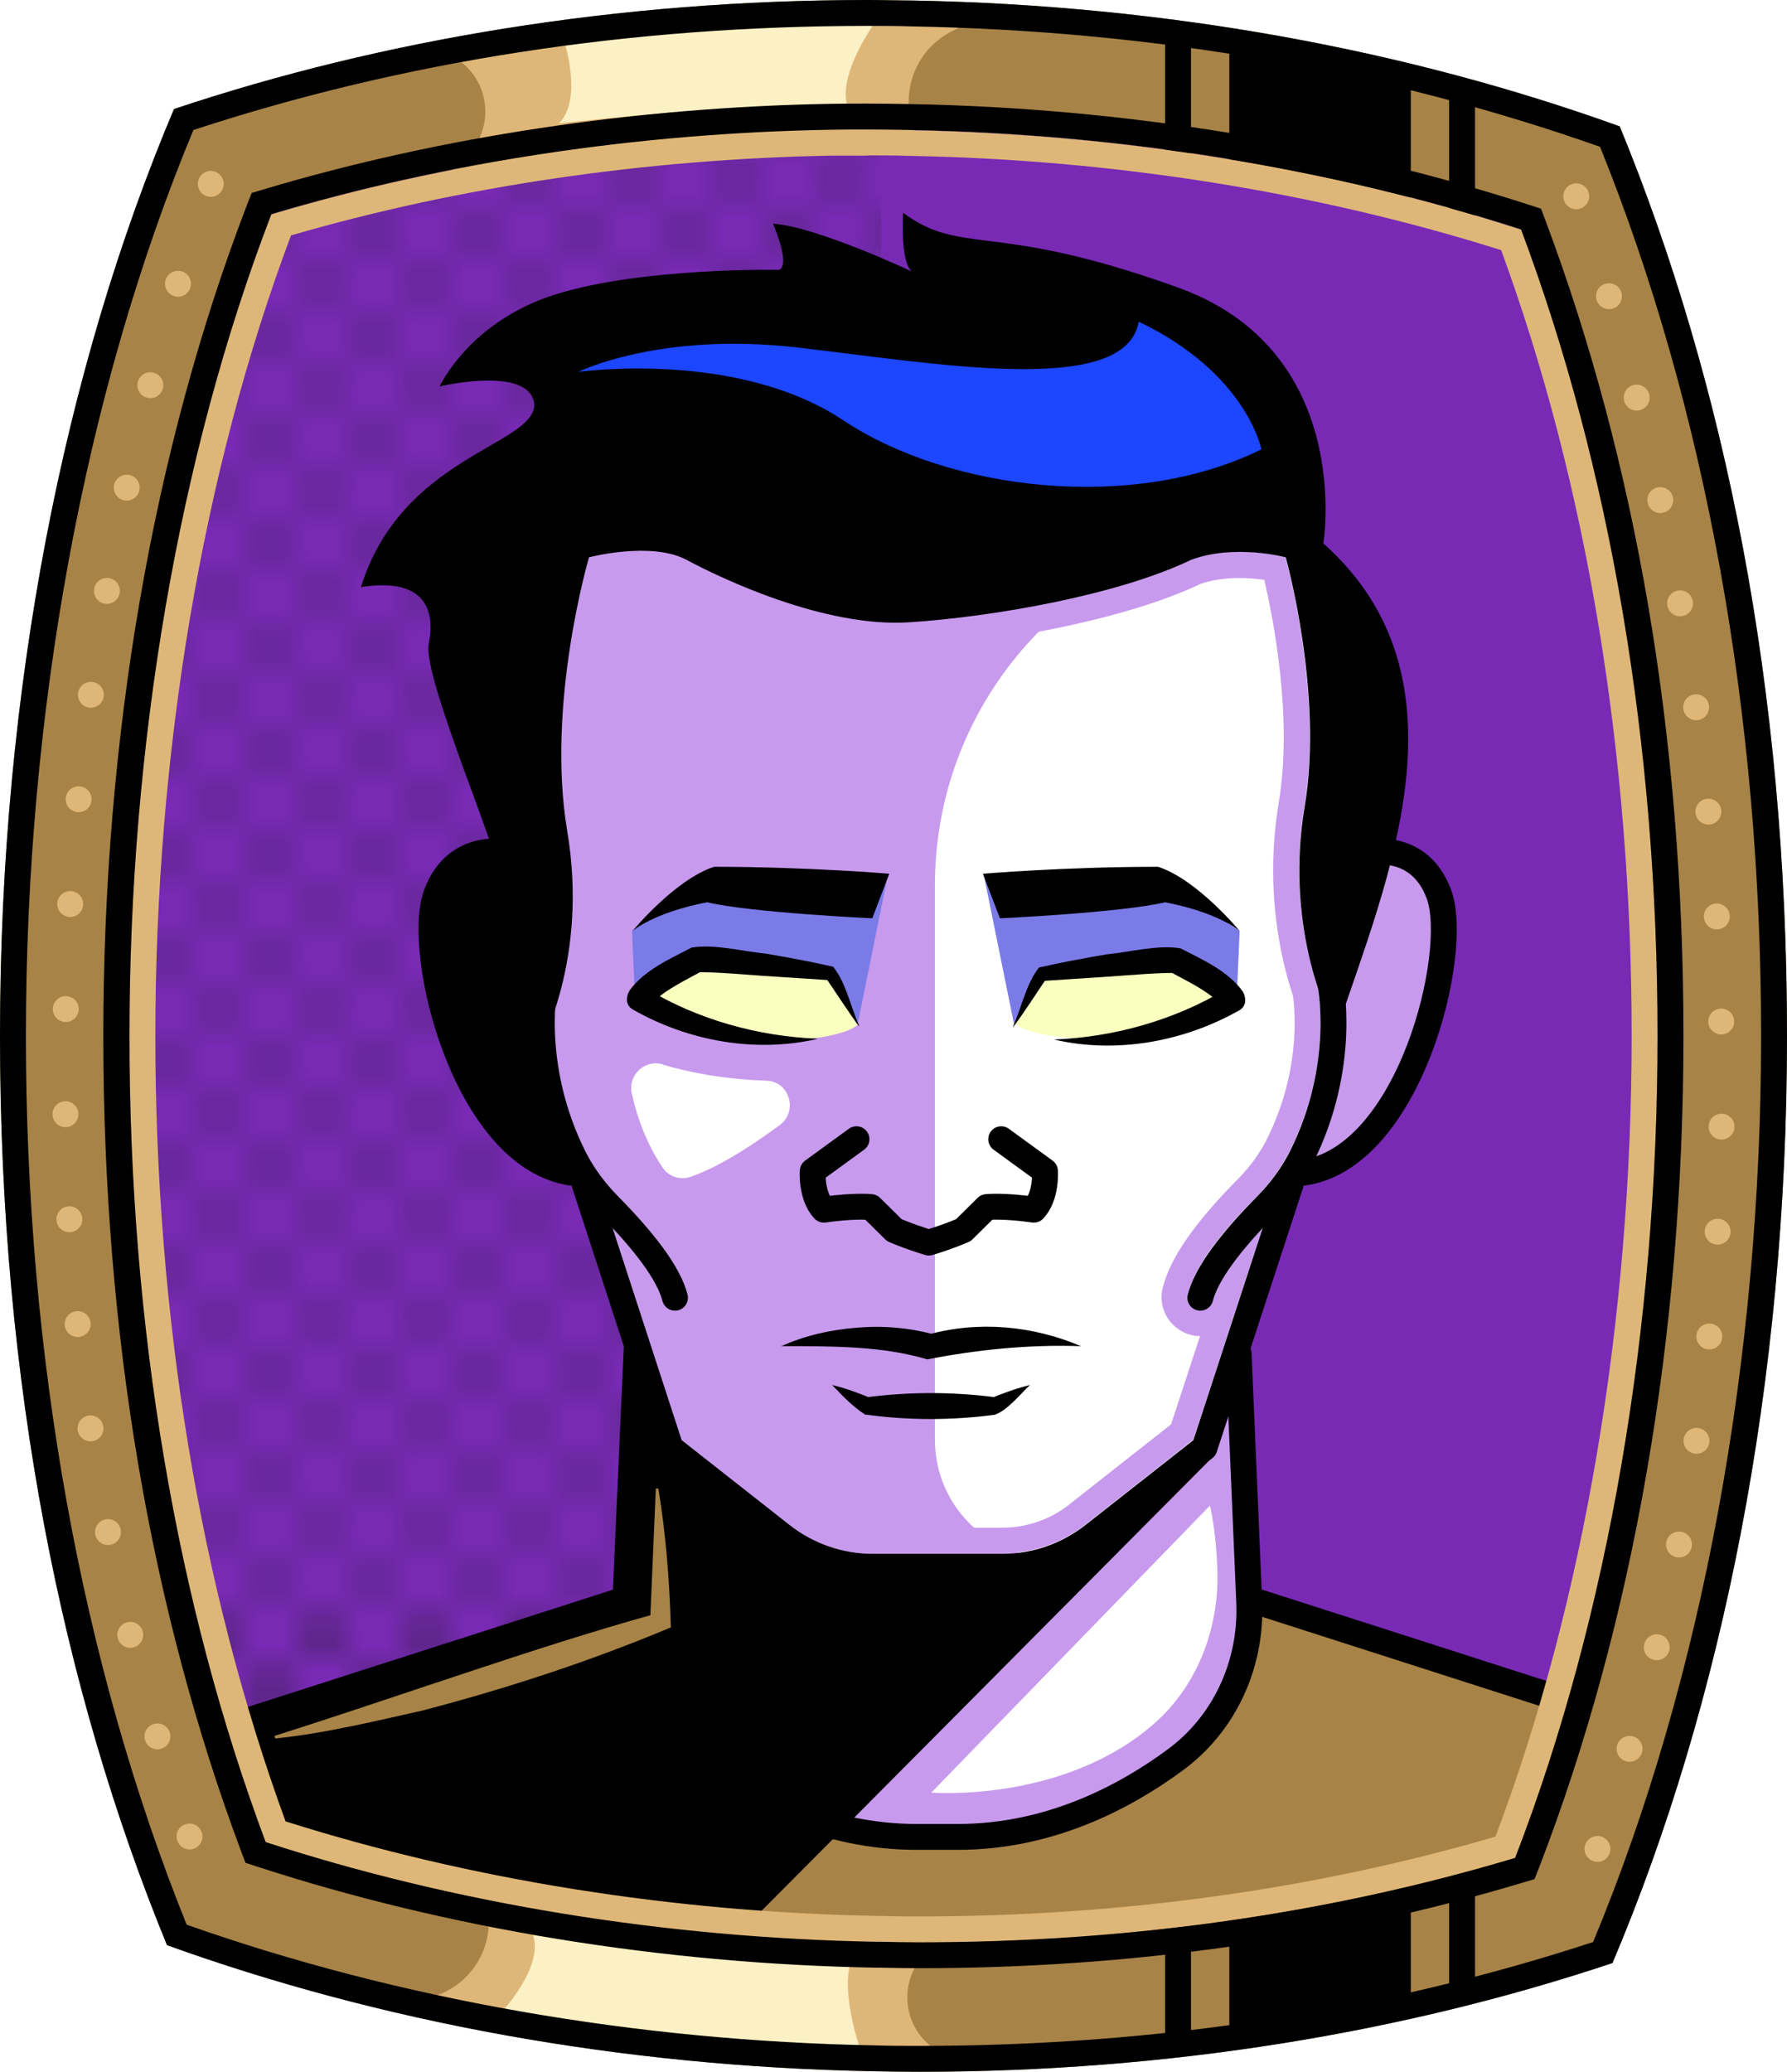 <?xml version="1.0" encoding="UTF-8"?><svg id="Capa_2" xmlns="http://www.w3.org/2000/svg" xmlns:xlink="http://www.w3.org/1999/xlink" viewBox="0 0 69.02 80"><defs><style>.cls-1{fill:#c89aed;}.cls-2{fill:#fff;}.cls-3{fill:#f8ffbf;}.cls-4{fill:#7b7be8;}.cls-5{fill:#a88347;}.cls-6{fill:#782ab5;}.cls-7{stroke-miterlimit:10;}.cls-7,.cls-8{stroke:#000;}.cls-7,.cls-8,.cls-9,.cls-10,.cls-11{fill:none;}.cls-12{fill:#1c46ff;}.cls-8,.cls-9{stroke-linecap:round;stroke-linejoin:round;}.cls-9{stroke:#deb778;stroke-dasharray:0 0 0 4.06;}.cls-13{fill:#deb778;}.cls-14{fill:url(#USGS_19_Inundación_de_tierra_2);}.cls-11{stroke:#1d1d1b;stroke-dasharray:0 0 2 2;stroke-width:.3px;}.cls-15{fill:#fcf0c5;}</style><pattern id="USGS_19_Inundación_de_tierra_2" x="0" y="0" width="72" height="72" patternTransform="translate(-164.48 -16279) rotate(-90)" patternUnits="userSpaceOnUse" viewBox="0 0 72 72"><g><rect class="cls-10" width="72" height="72"/><g><line class="cls-11" x1="71" y1="71" x2="144.44" y2="71"/><line class="cls-11" x1="71" y1="67" x2="144.44" y2="67"/><line class="cls-11" x1="71" y1="63" x2="144.44" y2="63"/><line class="cls-11" x1="71" y1="59" x2="144.44" y2="59"/><line class="cls-11" x1="71" y1="55" x2="144.44" y2="55"/><line class="cls-11" x1="71" y1="51" x2="144.44" y2="51"/><line class="cls-11" x1="71" y1="47" x2="144.44" y2="47"/><line class="cls-11" x1="71" y1="43" x2="144.44" y2="43"/><line class="cls-11" x1="71" y1="39" x2="144.44" y2="39"/><line class="cls-11" x1="71" y1="35" x2="144.44" y2="35"/><line class="cls-11" x1="71" y1="31" x2="144.44" y2="31"/><line class="cls-11" x1="71" y1="27" x2="144.44" y2="27"/><line class="cls-11" x1="71" y1="23" x2="144.44" y2="23"/><line class="cls-11" x1="71" y1="19" x2="144.44" y2="19"/><line class="cls-11" x1="71" y1="15" x2="144.44" y2="15"/><line class="cls-11" x1="71" y1="11" x2="144.44" y2="11"/><line class="cls-11" x1="71" y1="7" x2="144.44" y2="7"/><line class="cls-11" x1="71" y1="3" x2="144.44" y2="3"/></g><g><line class="cls-11" x1="-1" y1="71" x2="72.44" y2="71"/><line class="cls-11" x1="-1" y1="67" x2="72.44" y2="67"/><line class="cls-11" x1="-1" y1="63" x2="72.44" y2="63"/><line class="cls-11" x1="-1" y1="59" x2="72.44" y2="59"/><line class="cls-11" x1="-1" y1="55" x2="72.44" y2="55"/><line class="cls-11" x1="-1" y1="51" x2="72.44" y2="51"/><line class="cls-11" x1="-1" y1="47" x2="72.44" y2="47"/><line class="cls-11" x1="-1" y1="43" x2="72.44" y2="43"/><line class="cls-11" x1="-1" y1="39" x2="72.44" y2="39"/><line class="cls-11" x1="-1" y1="35" x2="72.44" y2="35"/><line class="cls-11" x1="-1" y1="31" x2="72.44" y2="31"/><line class="cls-11" x1="-1" y1="27" x2="72.44" y2="27"/><line class="cls-11" x1="-1" y1="23" x2="72.44" y2="23"/><line class="cls-11" x1="-1" y1="19" x2="72.44" y2="19"/><line class="cls-11" x1="-1" y1="15" x2="72.44" y2="15"/><line class="cls-11" x1="-1" y1="11" x2="72.44" y2="11"/><line class="cls-11" x1="-1" y1="7" x2="72.44" y2="7"/><line class="cls-11" x1="-1" y1="3" x2="72.44" y2="3"/><line class="cls-11" x1="1.04" y1="69" x2="74.48" y2="69"/><line class="cls-11" x1="1.04" y1="65" x2="74.48" y2="65"/><line class="cls-11" x1="1.04" y1="61" x2="74.48" y2="61"/><line class="cls-11" x1="1.04" y1="57" x2="74.48" y2="57"/><line class="cls-11" x1="1.04" y1="53" x2="74.48" y2="53"/><line class="cls-11" x1="1.04" y1="49" x2="74.48" y2="49"/><line class="cls-11" x1="1.04" y1="45" x2="74.48" y2="45"/><line class="cls-11" x1="1.04" y1="41" x2="74.48" y2="41"/><line class="cls-11" x1="1.04" y1="37" x2="74.48" y2="37"/><line class="cls-11" x1="1.04" y1="33" x2="74.48" y2="33"/><line class="cls-11" x1="1.04" y1="29" x2="74.48" y2="29"/><line class="cls-11" x1="1.04" y1="25" x2="74.48" y2="25"/><line class="cls-11" x1="1.04" y1="21" x2="74.48" y2="21"/><line class="cls-11" x1="1.04" y1="17" x2="74.48" y2="17"/><line class="cls-11" x1="1.04" y1="13" x2="74.48" y2="13"/><line class="cls-11" x1="1.04" y1="9" x2="74.48" y2="9"/><line class="cls-11" x1="1.04" y1="5" x2="74.48" y2="5"/><line class="cls-11" x1="1.04" y1="1" x2="74.48" y2="1"/></g><g><line class="cls-11" x1="-73" y1="71" x2=".44" y2="71"/><line class="cls-11" x1="-73" y1="67" x2=".44" y2="67"/><line class="cls-11" x1="-73" y1="63" x2=".44" y2="63"/><line class="cls-11" x1="-73" y1="59" x2=".44" y2="59"/><line class="cls-11" x1="-73" y1="55" x2=".44" y2="55"/><line class="cls-11" x1="-73" y1="51" x2=".44" y2="51"/><line class="cls-11" x1="-73" y1="47" x2=".44" y2="47"/><line class="cls-11" x1="-73" y1="43" x2=".44" y2="43"/><line class="cls-11" x1="-73" y1="39" x2=".44" y2="39"/><line class="cls-11" x1="-73" y1="35" x2=".44" y2="35"/><line class="cls-11" x1="-73" y1="31" x2=".44" y2="31"/><line class="cls-11" x1="-73" y1="27" x2=".44" y2="27"/><line class="cls-11" x1="-73" y1="23" x2=".44" y2="23"/><line class="cls-11" x1="-73" y1="19" x2=".44" y2="19"/><line class="cls-11" x1="-73" y1="15" x2=".44" y2="15"/><line class="cls-11" x1="-73" y1="11" x2=".44" y2="11"/><line class="cls-11" x1="-73" y1="7" x2=".44" y2="7"/><line class="cls-11" x1="-73" y1="3" x2=".44" y2="3"/><line class="cls-11" x1="-70.96" y1="69" x2="2.48" y2="69"/><line class="cls-11" x1="-70.96" y1="65" x2="2.48" y2="65"/><line class="cls-11" x1="-70.96" y1="61" x2="2.48" y2="61"/><line class="cls-11" x1="-70.96" y1="57" x2="2.48" y2="57"/><line class="cls-11" x1="-70.96" y1="53" x2="2.48" y2="53"/><line class="cls-11" x1="-70.96" y1="49" x2="2.48" y2="49"/><line class="cls-11" x1="-70.96" y1="45" x2="2.48" y2="45"/><line class="cls-11" x1="-70.96" y1="41" x2="2.48" y2="41"/><line class="cls-11" x1="-70.96" y1="37" x2="2.48" y2="37"/><line class="cls-11" x1="-70.96" y1="33" x2="2.48" y2="33"/><line class="cls-11" x1="-70.96" y1="29" x2="2.48" y2="29"/><line class="cls-11" x1="-70.96" y1="25" x2="2.48" y2="25"/><line class="cls-11" x1="-70.96" y1="21" x2="2.48" y2="21"/><line class="cls-11" x1="-70.96" y1="17" x2="2.48" y2="17"/><line class="cls-11" x1="-70.96" y1="13" x2="2.48" y2="13"/><line class="cls-11" x1="-70.96" y1="9" x2="2.48" y2="9"/><line class="cls-11" x1="-70.96" y1="5" x2="2.48" y2="5"/><line class="cls-11" x1="-70.96" y1="1" x2="2.48" y2="1"/></g></g></pattern></defs><g id="BG"><g><path class="cls-6" d="M64.02,40c0,11.47-1.89,22.39-5.5,31.74-7.2,2.16-14.94,3.26-23.02,3.26-.49,0-.98-.01-1.47-.02h-.17c-8.18-.15-16.29-1.47-23.6-3.85-3.45-9.22-5.26-19.93-5.26-31.13s1.89-22.38,5.48-31.73c6.73-2.01,14.13-3.13,21.6-3.26,.48-.01,.97-.01,1.45-.01,.54,0,1.08,.01,1.63,.02,8.16,.15,16.27,1.47,23.59,3.84,3.46,9.24,5.27,19.95,5.27,31.14Z"/><path class="cls-14" d="M34.03,5.59V74.98h-.17c-8.18-.15-16.29-1.47-23.6-3.85-3.45-9.22-5.26-19.93-5.26-31.13s1.89-22.38,5.48-31.73c6.73-2.01,14.13-3.13,21.6-3.26,.65,.16,1.3,.36,1.95,.58Z"/></g></g><g id="Capa_10"><g><path class="cls-1" d="M61.4,73.05l-22.79,5.88-30.95-4.29-.29-.04v-7.73l17.01-4.74,.42-9.39s-.72-2.06-2.27-7.32c-.72-.3-3.09-1.23-4.12-2.88-1.04-1.65-2.27-5.78-1.55-7.94,.72-2.16,3.3-1.86,3.3-1.86l.93-12.99,28.86,.83s1.65,3.09,3.61,11.86c3.51,1.64,2.37,7.52,.52,10.2-1.86,2.68-3.92,2.37-3.92,2.37l-1.69,5.75-.58,1.98,.41,8.66,12.48,4.44,.62,7.21Z"/><polygon class="cls-4" points="33.12 39.57 34.3 33.75 27.25 34.11 24.41 35.94 24.53 38.67 33.12 39.57"/><path class="cls-2" d="M36.11,55.59v-21.42c0-6.4,4.36-11.97,10.57-13.51l.41-.1,3.22,.66s2.31,7.93,1.82,10.9-.66,7.85-.66,7.85l-1.9,6.52-3.06,9.5-5.8,4.17h0c-2.54,.02-4.6-2.03-4.6-4.56Z"/><polygon class="cls-4" points="39.17 39.57 37.99 33.75 45.03 34.11 47.88 35.94 47.76 38.67 39.17 39.57"/><polygon class="cls-5" points="61.4 73.05 38.61 78.93 7.66 74.64 7.37 73.94 7.37 66.87 24.38 62.13 24.8 52.74 25.73 55.73 28.65 57.8 31.38 60.34 34.11 60.53 40.71 60.15 46.64 55.73 48.43 50.73 48.47 50.76 47.89 52.74 48.3 61.4 60.78 65.84 61.4 73.05"/><path class="cls-1" d="M47.46,52.65l.44,10.42s-.95,5.83-8.24,7.36c-7.29,1.39-11.01-1.6-11.01-1.6l6.63-8.38s3.13,.44,6.27-1.02c3.64-2.11,4.53-3.53,4.53-3.53l1.38-3.24Z"/><polygon points="46.69 56.41 27.38 75.83 9.38 74.1 8.57 66.58 24.12 61.8 24.83 53.05 25.73 55.73 31.38 60.34 40.19 60.58 46.69 56.41"/><path d="M19.78,33.04s-2.57-.45-3.02,2.34,1.51,6.49,2.57,7.92,2.79,1.89,2.79,1.89c0,0-1.43-4.38-1.13-6.79s-1.21-5.36-1.21-5.36Z"/><path class="cls-3" d="M33.12,39.57l-1.28-1.99-5.1-.52s-1.47,1.09-1.84,1.56c2.93,2.27,7.66,1.56,8.22,.95Z"/><path class="cls-3" d="M39.18,39.51l1.28-1.99,5.1-.52s1.47,1.09,1.84,1.56c-2.93,2.27-7.66,1.56-8.22,.95Z"/><path class="cls-2" d="M25.6,41.11c.91,.27,2.25,.56,4.01,.62,.89,.03,1.22,1.19,.51,1.71-1.69,1.25-2.8,1.78-3.44,2-.41,.14-.85,0-1.09-.36-.37-.54-.89-1.5-1.19-2.87-.15-.7,.51-1.32,1.2-1.11Z"/><path class="cls-2" d="M46.73,58.14l-10.76,11.08s5.07,.41,8.58-2.64c1.68-1.46,2.53-3.67,2.47-5.89-.05-1.66-.29-2.55-.29-2.55Z"/><path class="cls-1" d="M24.76,22.28c.7,0,1.08,.13,1.27,.23,.78,.43,4.87,2.55,8.54,2.55,.2,0,.39,0,.58-.02,3.35-.22,8.27-1.09,11.21-2.49,.43-.15,.93-.23,1.5-.23,.37,0,.7,.03,.97,.07,.34,1.45,1.11,5.31,.56,8.6-.56,3.37,.09,6.08,.55,7.46,.1,.77,.25,3.05-1.03,5.58-.25,.49-.6,.98-1.04,1.44-1.73,1.74-2.67,3.1-2.96,4.25-.21,.79,.27,1.61,1.09,1.83,.15,.04,.28,.04,.35,.04l-1.12,3.41-3.94,3.1c-.72,.57-1.64,.89-2.57,.89h-5.02c-.93,0-1.85-.31-2.57-.89l-3.94-3.1-1.11-3.41c.07,0,.2,0,.36-.04,.79-.21,1.27-.99,1.09-1.82-.29-1.17-1.23-2.52-2.96-4.26-.44-.45-.79-.94-1.05-1.45-.97-1.91-1.13-3.71-1.08-4.92,.51-1.6,.98-4.1,.45-7.18-.64-3.75,.28-8.03,.66-9.55,.33-.05,.76-.11,1.21-.11m0-1c-1.05,0-2.02,.25-2.02,.25,0,0-1.68,5.65-.84,10.57,.51,3,.01,5.4-.46,6.83-.06,1.17,.03,3.28,1.18,5.55,.3,.6,.71,1.17,1.23,1.7,1.58,1.59,2.46,2.83,2.7,3.8,.06,.27-.1,.54-.37,.61-.04,.01-.08,.01-.12,.01-.22,0-.43-.15-.48-.38-.17-.67-.82-1.62-1.92-2.8l2.67,8.19,4.18,3.29c.9,.71,2.04,1.1,3.19,1.1h5.02c1.15,0,2.29-.39,3.19-1.1l4.18-3.29,2.68-8.19c-1.11,1.18-1.75,2.13-1.92,2.8-.06,.23-.26,.38-.49,.38-.04,0-.08,0-.12-.01-.26-.07-.43-.34-.36-.61,.24-.97,1.12-2.21,2.7-3.8,.51-.53,.93-1.1,1.23-1.7,1.45-2.88,1.22-5.51,1.11-6.26-.54-1.56-1.03-4.12-.54-7.06,.73-4.4-.73-9.63-.73-9.63,0,0-.78-.21-1.78-.21-.59,0-1.26,.07-1.89,.31-2.83,1.36-7.64,2.2-10.89,2.41-.17,.01-.34,.02-.51,.02-3.14,0-6.78-1.73-8.07-2.43-.5-.27-1.14-.35-1.75-.35h0Z"/><path d="M51.11,21s1.26-7.54-5.76-9.95c-7.02-2.51-8.17-1.15-10.47-2.83-.1,2.3,.42,2.3,.42,2.3,0,0-3.77-1.78-5.44-1.88,.73,1.78,.21,1.78,.21,1.78,0,0-5.24-.1-8.59,.94s-4.5,3.56-4.5,3.56c0,0,3.56-.84,3.66,.73-.1,1.57-5.13,1.99-6.7,7.02,2.72-.42,2.83,1.15,2.62,2.2s1.88,6.07,2.62,8.38,1.68,7.12,1.68,7.12c0,0,1.88-3.35,1.05-8.27s.84-10.58,.84-10.58c0,0,2.41-.63,3.77,.1s5.34,2.62,8.59,2.41,8.06-1.05,10.89-2.41c1.68-.63,3.66-.1,3.66-.1,0,0,1.47,5.24,.73,9.63s.73,7.96,1.26,8.59c1.88-5.65,5.34-13.51-.52-18.74Z"/><path class="cls-8" d="M19.91,32.97s-2.24-.67-3.06,1.57,1.12,10.14,5.22,10.74"/><path class="cls-8" d="M21.06,37.89s-.7,3.2,1.11,6.81c.34,.67,.8,1.29,1.33,1.83,1.39,1.41,2.33,2.64,2.57,3.58"/><path class="cls-8" d="M52.52,32.97s2.24-.67,3.06,1.57-1.12,10.14-5.22,10.74"/><path class="cls-8" d="M51.37,37.89s.7,3.2-1.11,6.81c-.34,.67-.8,1.29-1.33,1.83-1.39,1.41-2.33,2.64-2.57,3.58"/><path class="cls-8" d="M22.58,45.72l3.32,10.19,4.3,3.38c1,.78,2.23,1.21,3.5,1.21h5.02c1.27,0,2.5-.43,3.5-1.21l4.3-3.38,3.33-10.19"/><path d="M41.74,51.98c-2.09-.07-4.05,.15-5.93,.51-1.74-.52-3.67-.51-5.63-.51,.91-.41,1.89-.63,2.89-.71,1-.09,2.03-.01,3.04,.27h-.29c1.97-.55,4.07-.35,5.93,.44h0Z"/><path d="M39.78,53.48c-.4,.38-.87,.98-1.36,1.15-1.67,.22-3.34,.22-5.01-.01-.47-.3-.87-.72-1.27-1.14,.54,.13,1.04,.32,1.53,.52l-.17-.05c1.64-.21,3.28-.21,4.92,0l-.17,.05c.49-.2,1-.39,1.53-.52h0Z"/><path class="cls-8" d="M38.67,43.99l1.69,1.23s.07,.96-.43,1.49c-1.19-.17-1.82-.1-1.82-.1l-.9,.89s-.54,.24-1.33,.48h-.01c-.79-.24-1.33-.48-1.33-.48l-.9-.89s-.63-.07-1.82,.1c-.5-.53-.43-1.49-.43-1.49l1.69-1.23"/><path d="M33.18,39.63c-.46-.62-.87-1.27-1.31-1.91l.19,.13-2.6-.17c-.72-.05-1.85-.15-2.53-.14l.2-.05c-.69,.38-1.43,.72-1.98,1.27,.01-.04,0,.02,.03-.13l-.22-.46c1.98,1.2,4.32,1.85,6.64,1.94-2.4,.56-5.01,.1-7.16-1.13-.17-.09-.25-.28-.22-.46,.04-.21,.04-.15,.1-.28,.59-.8,1.54-1.2,2.39-1.65,.88-.15,1.98,.15,2.85,.23,.88,.15,1.75,.31,2.62,.51,.49,.61,.67,1.53,1,2.27h0Z"/><path d="M34.35,33.73l-.66,1.73s-4.7-.22-6.38-.62c-2.08,.4-2.88,1.11-2.88,1.11,0,0,1.64-1.99,3.15-2.48,3.63,0,6.78,.27,6.78,.27Z"/><path d="M39.13,39.63c.33-.74,.51-1.66,1-2.27,.87-.2,1.74-.36,2.62-.51,.87-.08,1.96-.38,2.85-.23,.84,.44,1.8,.85,2.39,1.65,.06,.13,.06,.07,.1,.28,.03,.19-.06,.37-.22,.46-2.15,1.22-4.76,1.69-7.16,1.13,2.32-.09,4.66-.75,6.64-1.94l-.22,.46c.03,.15,.02,.08,.03,.13-.55-.56-1.29-.89-1.98-1.27,0,0,.2,.05,.2,.05-.68-.01-1.82,.09-2.53,.14,0,0-2.6,.17-2.6,.17l.19-.13c-.44,.64-.84,1.29-1.31,1.91h0Z"/><path d="M37.96,33.73l.66,1.73s4.7-.22,6.38-.62c2.08,.4,2.88,1.11,2.88,1.11,0,0-1.64-1.99-3.15-2.48-3.63,0-6.78,.27-6.78,.27Z"/><g><line class="cls-8" x1="24.14" y1="61.76" x2="7.6" y2="67.07"/><path class="cls-8" d="M47.84,52.27l.41,9.63c.09,2.38-.96,4.66-2.85,6.05-1.99,1.47-4.89,2.98-8.4,2.98h-1.6c-3.51,0-6.41-1.51-8.4-2.98-1.88-1.39-2.93-3.67-2.85-6.05l.44-9.82"/><line class="cls-8" x1="48.29" y1="61.76" x2="64.83" y2="67.07"/></g><path class="cls-5" d="M25.43,57.49c.29,1.77,.43,3.56,.48,5.35-3.09,1.3-6.34,2.36-9.59,3.21-1.83,.41-3.82,.89-5.69,1.08,0,0-.03-.1-.03-.1,4.75-1.5,10-3.4,14.52-4.66,0,0,.21-4.89,.21-4.89h.1Z"/><path class="cls-12" d="M48.72,17.35s-.56-2.93-4.74-4.93c-.5,2.93-7.8,1.62-13.16,1s-8.48,.94-8.48,.94c0,0,6.11-.87,10.23,1.87s11.23,3.56,16.15,1.12Z"/></g></g><g id="Frame"><path class="cls-5" d="M62.56,4.88C54.4,1.94,45.12,.2,35.25,.02c-.57-.01-1.15-.02-1.72-.02C23.88,0,14.77,1.52,6.72,4.21,2.49,14.22,0,26.6,0,40s2.39,25.22,6.45,35.11c8.16,2.94,17.45,4.69,27.32,4.87,.58,.01,1.15,.02,1.73,.02,9.63,0,18.73-1.51,26.78-4.2,4.24-10.01,6.74-22.39,6.74-35.8s-2.4-25.24-6.46-35.12Zm-4.04,66.86c-7.2,2.16-14.94,3.26-23.02,3.26-.49,0-.98-.01-1.47-.02h-.17c-8.18-.15-16.29-1.47-23.6-3.85-3.45-9.22-5.26-19.93-5.26-31.13s1.89-22.38,5.48-31.73c6.73-2.01,14.13-3.13,21.6-3.26,.48-.01,.97-.01,1.45-.01,.54,0,1.08,.01,1.63,.02,8.16,.15,16.27,1.47,23.59,3.84,3.46,9.24,5.27,19.95,5.27,31.14s-1.89,22.39-5.5,31.74Z"/><path class="cls-13" d="M17.21,2.06h0c1.63,.63,2.06,2.75,.81,3.97l-1.26,1.22s8.35-2.37,18.84-1.69h0c-1-1.49-.45-3.52,1.14-4.34l1-.51S28.26-.43,17.21,2.06Z"/><path class="cls-15" d="M21.81,1.66s.7,2.18-.22,3.1c3.77-.41,7.98-.74,11.12-.74-.33-1.33,1.26-3.4,1.26-3.4,0,0-6.17-.26-12.16,1.03Z"/><path class="cls-13" d="M36.25,79.21h0c-1.52-.87-1.62-3.03-.2-4.04l1.43-1.02s-8.61,1.07-18.88-1.19h0c.76,1.63-.09,3.55-1.79,4.11l-1.07,.36s9.19,2.56,20.5,1.78Z"/><path class="cls-15" d="M19.28,77.8s1.76-1.83,1.3-3.09c4.43,.69,9.11,1.14,12.25,1.14-.33,1.33,.44,3.4,.44,3.4,0,0-8-.16-13.99-1.45Z"/><polygon points="47.48 1.77 47.48 6.73 54.49 8.44 54.49 2.62 47.48 1.77"/><line class="cls-7" x1="45.5" y1="1.23" x2="45.5" y2="6.29"/><line class="cls-7" x1="56.47" y1="3.67" x2="56.47" y2="8.73"/><polygon points="47.48 78.74 47.48 73.78 54.49 72.07 54.49 77.88 47.48 78.74"/><line class="cls-7" x1="45.5" y1="79.28" x2="45.5" y2="74.21"/><line class="cls-7" x1="56.47" y1="76.84" x2="56.47" y2="71.77"/><path d="M33.53,1c.56,0,1.14,0,1.7,.02,9.39,.17,18.33,1.74,26.57,4.65,4.07,10.08,6.22,21.94,6.22,34.33s-2.24,24.79-6.49,34.99c-8.12,2.66-16.87,4.01-26.03,4.01-.56,0-1.12,0-1.71-.02-9.25-.17-18.42-1.78-26.58-4.66C3.15,64.25,1,52.39,1,40S3.23,15.21,7.47,5.02C15.6,2.35,24.37,1,33.53,1m0-1C23.88,0,14.77,1.52,6.72,4.21,2.49,14.22,0,26.6,0,40s2.39,25.22,6.45,35.11c8.16,2.94,17.45,4.69,27.32,4.87,.58,.01,1.15,.02,1.73,.02,9.63,0,18.73-1.51,26.78-4.2,4.24-10.01,6.74-22.39,6.74-35.8s-2.4-25.24-6.46-35.12C54.4,1.94,45.12,.2,35.25,.02c-.57,0-1.15-.02-1.72-.02h0Z"/><path class="cls-13" d="M33.53,6c.52,0,1.04,0,1.61,.02,7.87,.14,15.75,1.4,22.84,3.64,3.3,9,5.04,19.47,5.04,30.34s-1.82,21.82-5.26,30.92c-6.98,2.04-14.47,3.08-22.26,3.08-.48,0-.97,0-1.47-.02h-.15c-7.89-.14-15.78-1.41-22.85-3.65-3.29-8.99-5.03-19.46-5.03-30.33s1.81-21.79,5.24-30.91c6.5-1.89,13.7-2.95,20.86-3.08,.47,0,.96,0,1.43,0m0-1c-.48,0-.97,0-1.45,.01-7.47,.13-14.87,1.25-21.6,3.26-3.59,9.35-5.48,20.26-5.48,31.73s1.81,21.91,5.26,31.13c7.31,2.38,15.42,3.7,23.6,3.85h.17c.49,.01,.98,.02,1.47,.02,8.08,0,15.82-1.1,23.02-3.26,3.61-9.35,5.5-20.27,5.5-31.74s-1.81-21.9-5.27-31.14c-7.32-2.37-15.43-3.69-23.59-3.84-.55,0-1.09-.02-1.63-.02h0Z"/><path d="M33.53,5c.54,0,1.08,.01,1.63,.02,8.16,.15,16.27,1.47,23.59,3.84,3.46,9.24,5.27,19.95,5.27,31.14s-1.89,22.39-5.5,31.74c-7.2,2.16-14.94,3.26-23.02,3.26-.49,0-.98-.01-1.47-.02h-.17c-8.18-.15-16.29-1.47-23.6-3.85-3.45-9.22-5.26-19.93-5.26-31.13s1.89-22.38,5.48-31.73c6.73-2.01,14.13-3.13,21.6-3.26,.48-.01,.97-.01,1.45-.01m0-1c-.49,0-.98,0-1.47,.01-7.51,.13-15.07,1.27-21.87,3.3l-.47,.14-.18,.46c-3.63,9.45-5.55,20.55-5.55,32.09s1.84,22.17,5.32,31.48l.17,.45,.46,.15c7.37,2.4,15.63,3.75,23.89,3.9h.19c.48,.01,.97,.02,1.47,.02,8.16,0,16-1.11,23.31-3.3l.47-.14,.18-.46c3.64-9.43,5.57-20.53,5.57-32.1s-1.84-22.17-5.33-31.49l-.17-.45-.46-.15c-7.39-2.39-15.65-3.74-23.88-3.89-.58-.01-1.12-.02-1.65-.02h0Z"/><path class="cls-9" d="M8.14,7.1s-12.66,32.94,0,66.06"/><path class="cls-9" d="M60.88,7.58s12.66,32.94,0,66.06"/></g></svg>